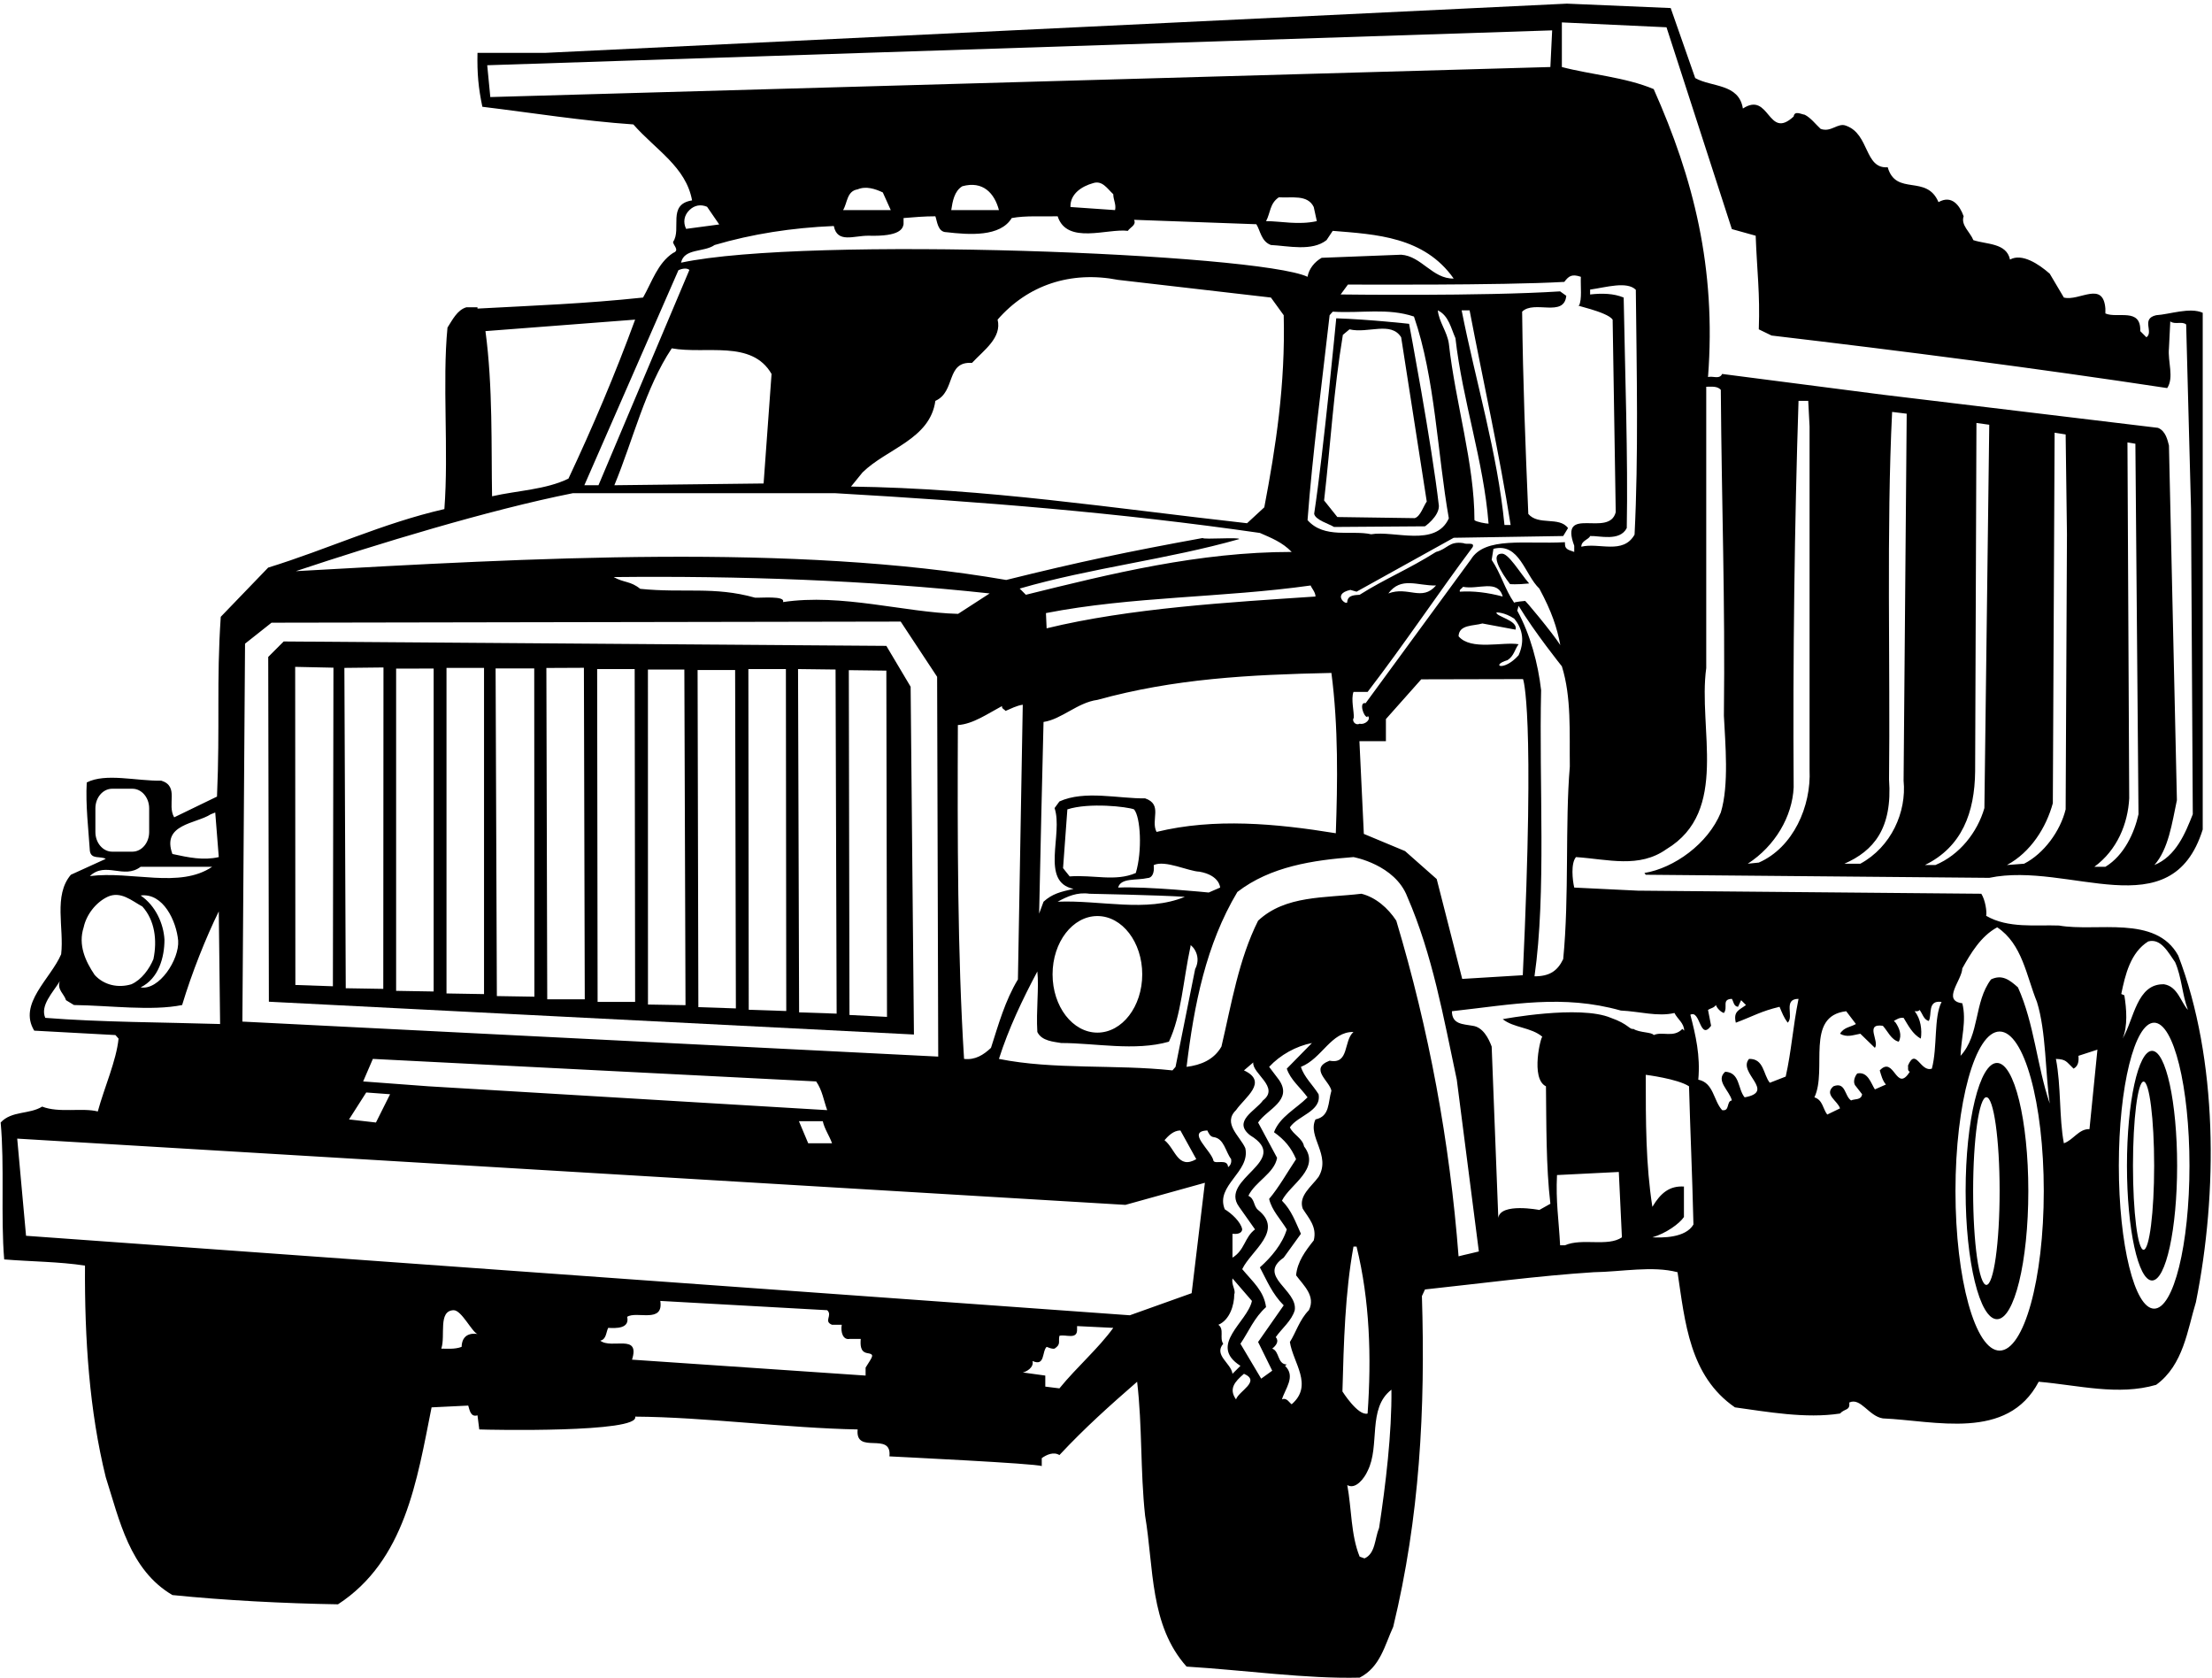 <?xml version="1.0" encoding="UTF-8"?>
<svg xmlns="http://www.w3.org/2000/svg" xmlns:xlink="http://www.w3.org/1999/xlink" width="501pt" height="380pt" viewBox="0 0 501 380" version="1.1">
<g id="surface1">
<path style=" stroke:none;fill-rule:nonzero;fill:rgb(0%,0%,0%);fill-opacity:1;" d="M 493.352 216.375 C 488.25 207.074 474.852 211.074 466.352 209.574 C 461.051 209.375 454.852 210.273 449.852 207.375 C 450.051 206.477 449.648 203.773 448.75 202.375 L 370.949 201.676 L 356.551 200.977 C 356.148 199.273 355.75 195.477 356.949 194.074 C 364.25 194.574 371.25 196.676 377.449 192.273 C 391.75 183.676 384.551 164.977 386.449 151.273 L 386.449 87.574 C 387.648 87.574 388.949 87.375 389.75 88.273 C 389.949 115.074 390.75 135.375 390.449 162.074 C 390.75 168.273 391.648 177.773 389.75 183.977 C 386.852 191.074 379.148 196.574 372.449 197.676 L 372.75 198.074 L 450.551 198.773 C 468.648 194.977 491.801 210.523 498.898 187.824 L 498.898 70.824 C 496 69.523 491.449 71.176 488.352 71.375 C 484.852 72.176 487.852 75.176 486.148 76.375 L 484.75 74.977 C 484.949 69.574 479.551 72.176 476.852 70.977 L 476.852 69.875 C 476.352 63.477 470.949 68.273 467.449 67.375 L 464.25 61.977 C 461.75 59.773 457.949 57.273 455.25 58.773 C 454.449 54.977 449.949 55.375 446.949 54.375 C 446.25 52.574 444.051 50.977 444.75 48.977 C 443.852 46.477 442.051 44.074 439.051 45.773 C 436.352 39.375 429.449 44.477 427.551 37.875 C 422.25 38.273 423.449 30.375 418.148 28.477 C 416.25 27.676 414.75 30.074 412.352 29.176 C 411.25 28.176 410.148 26.676 408.75 25.977 C 407.949 25.875 406.449 24.977 406.25 26.375 C 400.352 31.875 400.852 20.574 394.75 24.574 C 393.852 18.875 387.648 19.773 383.949 17.676 L 378.398 1.824 L 354.898 0.824 L 123.352 11.977 L 108.148 11.977 C 108.051 16.676 108.352 19.875 109.25 24.176 C 120.75 25.574 131.852 27.375 143.449 28.176 C 148.551 33.977 155.352 37.773 156.75 45.375 C 151.051 46.273 154.449 51.875 152.449 54.773 C 152.449 55.574 154.051 56.676 152.449 57.273 C 148.949 59.574 147.648 63.875 145.648 67.375 C 132.449 68.773 121.148 69.176 108.148 69.875 L 108.148 69.574 L 105.648 69.574 C 103.551 70.176 102.449 72.477 101.352 74.176 C 100.148 86.477 101.648 102.176 100.648 115.273 C 86.648 118.477 74.336 124.328 60.738 128.527 L 50 139.668 C 49 154.469 49.852 164.176 49.148 180.375 L 39.449 185.074 C 37.75 182.176 40.648 178.074 36.551 176.773 C 30.852 176.875 23.949 174.977 19.648 177.176 C 19.352 182.176 20.051 187.977 20.352 192.676 C 20.648 194.676 22.75 193.773 23.949 194.477 L 16.051 198.074 C 12.051 202.773 14.551 210.074 13.852 216.074 C 11.449 221.676 4.051 227.273 7.75 233.375 L 26.148 234.375 L 26.852 235.176 C 26.352 240.176 23.648 246.176 22.148 251.676 C 18.648 250.773 13.352 252.074 9.551 250.574 C 6.648 252.375 2.648 251.477 0.148 254.176 C 1.051 263.875 0.148 275.574 0.949 285.176 C 7.051 285.676 13.352 285.676 19.25 286.574 C 19.148 303.273 20.25 319.477 23.949 334.477 C 27.051 344.176 29.352 355.477 39.051 361.176 C 50.852 362.375 64.25 363.074 76.551 363.273 C 91.75 353.375 94.449 335.176 97.75 318.676 L 106.051 318.273 C 106.352 319.176 106.551 320.977 108.148 320.477 L 108.551 323.676 C 110.551 323.773 145.051 324.477 143.852 320.773 C 159.648 320.875 178.148 323.375 194.25 323.676 C 193.648 329.574 202.051 323.977 201.449 329.773 C 203.148 329.875 234.648 331.375 235.949 331.977 L 235.949 330.176 C 237.051 329.375 238.648 328.676 239.949 329.477 C 245.75 323.273 251.352 318.273 257.551 312.875 C 258.75 323.176 258.25 332.875 259.352 343.176 C 261.352 354.977 260.352 367.977 268.75 377.375 C 281.852 378.176 295.852 380.176 307.949 379.875 C 312.648 377.477 313.648 372.477 315.551 368.375 C 321.551 343.574 322.852 319.176 322.051 293.477 L 322.75 291.977 C 334.949 290.676 348.449 288.875 360.949 288.074 C 367.352 287.977 374.25 286.574 379.949 288.074 C 381.648 299.375 382.648 311.574 392.949 318.676 C 400.25 319.676 408.949 321.273 416.75 320.074 C 417.852 318.875 419.051 319.477 418.852 317.574 C 421.449 316.375 423.25 320.676 426.449 321.176 C 438.25 321.676 454.648 326.375 461.75 312.875 C 470.852 313.676 479.75 316.074 488.352 313.574 C 494.551 309.074 495.449 301.074 497.352 294.875 C 502.352 269.977 502.352 239.875 493.352 216.375 Z M 356.551 123.574 L 356.551 124.977 C 355.648 124.574 354.449 124.574 354.449 123.176 L 354.449 122.773 C 345.488 123.27 336.359 121.438 333.16 126.66 L 309.301 159.227 C 307.703 158.828 308.852 162.477 309.75 162.375 L 309.75 162.074 C 310.648 162.773 309.25 164.176 307.949 163.875 C 306.949 164.375 306.117 163.164 306.617 162.562 C 306.719 161.164 305.949 158.375 306.551 156.676 L 309.75 156.676 C 318.051 145.875 325.852 134.176 333.551 123.875 C 334.051 122.676 332.164 123.387 331.465 122.988 C 328.164 122.488 327.949 124.273 325.25 124.977 C 319.086 128.867 313.648 131.074 307.949 134.676 C 306.949 134.773 305.352 134.676 305.148 136.176 C 305.352 137.477 301.352 134.574 305.852 133.574 L 307.25 133.977 L 329.25 121.773 L 354.051 121.375 L 355.148 119.574 C 353.148 116.875 348.449 119.074 346.148 116.375 C 345.449 99.676 344.949 87.074 344.75 70.574 C 347.449 67.875 354.25 71.977 354.75 66.977 L 353.352 65.977 C 335.816 67.113 303.648 66.676 303.648 66.676 L 305.297 64.43 C 305.297 64.43 340.336 64.652 354.301 63.828 C 355.301 62.531 355.949 61.977 358.051 62.676 C 357.949 64.875 358.352 67.676 357.648 69.176 C 355.852 68.977 364.051 70.574 365.25 72.375 L 365.949 115.977 C 364.449 121.875 353.051 114.176 356.551 123.574 Z M 349.051 156.273 C 348.352 150.273 346.648 143.773 343.648 138.273 L 343.949 137.176 C 347.605 143.227 353.75 150.875 353.75 150.875 C 355.949 157.875 355.449 165.875 355.551 173.574 C 354.449 186.574 355.449 202.977 354.051 217.176 C 352.75 219.875 350.949 221.074 347.551 221.074 C 350.25 202.176 348.551 177.477 349.051 156.273 Z M 340.352 135.074 C 336.949 134.176 333.75 133.773 330.648 133.977 C 330.449 133.477 331.148 133.273 331.352 132.875 C 334.852 133.574 339.25 131.074 340.352 135.074 Z M 337.852 126.773 L 338.25 124.273 C 344.148 122.773 345.352 130.176 348.648 133.273 C 351.449 138.477 352.648 142.074 353.398 146.074 C 351.648 143.324 345.199 135.574 345.398 136.074 C 345.398 136.074 343.051 136.273 342.949 136.477 C 340.852 133.477 339.949 129.875 337.852 126.773 Z M 335.75 141.176 L 343.25 142.574 C 343.949 140.477 338.617 139.555 338.949 138.676 C 338.949 138.676 340.648 138.574 342.949 140.074 C 345.051 142.574 345.25 145.477 343.949 148.375 C 340.551 152.176 337.449 150.676 341.449 149.477 C 342.949 148.477 343.051 147.074 343.949 145.875 C 340.352 145.273 333.148 147.375 330.352 144.074 C 330.449 141.375 333.75 141.773 335.75 141.176 Z M 344.953 153.77 C 344.953 153.77 347.734 160.438 344.898 220.824 L 331.18 221.66 L 325.402 199.047 L 318.234 192.715 L 308.898 188.824 L 307.898 167.824 L 313.898 167.824 L 313.898 162.824 L 321.898 153.824 Z M 314.449 134.375 C 317.352 130.477 321.051 132.676 325.25 132.574 C 322.051 136.273 318.949 132.676 314.449 134.375 Z M 266.25 241.574 L 265.551 242.375 C 252.648 240.977 238.648 242.273 226.25 239.773 C 228.449 232.875 231.551 226.375 234.949 219.977 C 235.352 223.676 234.648 228.773 234.949 233.676 C 235.949 235.773 238.75 235.875 240.352 236.176 C 248.051 236.176 257.051 238.074 264.75 235.875 C 267.59 229.859 267.934 222.203 269.656 214.203 C 269.254 213.402 272.488 216.004 270.688 219.445 Z M 267.352 255.977 L 270.949 262.477 C 266.75 264.875 266.25 260.176 263.75 258.176 C 264.551 257.273 265.75 255.977 267.352 255.977 Z M 171 135.332 C 161.699 132.734 154.898 134.332 145 133.332 C 142.801 131.531 141.332 132 139 130.668 C 167.5 130.367 196.449 131.375 224.148 134.375 L 217 139 C 204.898 138.699 190.668 134.332 177.332 136.332 C 178.031 134.832 172.102 135.434 171 135.332 Z M 216.949 164.176 C 220.352 163.977 223.75 161.574 226.949 159.875 C 226.852 160.477 227.449 160.574 227.75 160.977 C 228.949 160.477 230.25 159.773 231.648 159.574 L 230.551 221.773 C 227.648 226.574 226.148 231.977 224.449 237.273 C 222.75 238.875 220.852 240.074 218.352 239.773 C 216.852 215.977 216.852 189.273 216.949 164.176 Z M 246.75 202.375 C 246.75 202.375 262.352 202.676 268.352 203.074 C 259.648 206.676 249.25 203.773 239.551 204.176 C 241.75 202.977 243.949 201.977 246.75 202.375 Z M 242.273 198.449 L 240.773 196.574 L 241.75 183.273 C 246.648 181.676 255.332 182.668 256.852 183.273 C 258.332 185 258.75 192.676 257.25 197.676 C 252.648 199.676 247.676 198.051 242.273 198.449 Z M 248.555 207.426 C 254.16 207.426 258.707 213.336 258.707 220.625 C 258.707 227.914 254.16 233.824 248.555 233.824 C 242.945 233.824 238.398 227.914 238.398 220.625 C 238.398 213.336 242.945 207.426 248.555 207.426 Z M 253.25 200.977 C 253.84 198.715 257.43 199.398 259.898 198.824 C 260.898 198.824 261.523 197.699 261.305 195.891 C 263.855 194.66 269.199 197.301 271.648 197.375 C 276.266 198.188 276.352 200.977 276.352 200.977 L 273.762 202.098 C 273.762 202.098 259.75 200.676 253.25 200.977 Z M 261.949 188.375 C 260.551 185.676 263.449 182.176 259.352 180.773 C 253.449 180.875 245.648 178.875 239.949 181.477 L 238.852 182.977 C 240.852 188.875 235.523 199.699 243.148 201.273 C 240.148 201.949 238.352 202.375 236.352 204.176 L 235.355 206.871 C 235.754 188.77 235.949 179.375 236.352 163.477 C 240.449 162.875 244.051 159.074 248.551 158.477 C 265.949 153.676 282.75 152.773 301.551 152.375 C 303.148 164.477 302.949 177.375 302.551 188.676 C 289.051 186.477 275.051 185.176 261.949 188.375 Z M 236.898 138.824 C 256.398 135.023 276.949 135.375 296.852 132.574 C 297.051 133.176 297.949 134.074 297.949 135.074 C 278.551 136.375 255.949 137.676 237.051 142.273 Z M 296.148 117.773 C 297.25 102.977 299.449 86.375 301.148 71.375 L 301.852 70.574 C 308.449 70.977 314.25 69.676 320.25 71.676 C 325.051 85.574 325.551 102.676 328.148 117.375 C 325.148 123.977 315.75 120.074 310.551 120.977 C 306.148 119.977 299.949 122.074 296.148 117.773 Z M 337.148 118.574 C 336.551 118.574 334.352 118.176 333.949 117.773 C 333.949 104.977 329.648 91.273 328.148 77.773 C 327.75 75.074 325.949 72.977 325.648 70.273 C 328.148 71.477 328.648 74.375 329.648 76.574 C 331.25 90.773 336.051 104.477 337.148 118.574 Z M 331.051 70.273 L 332.852 70.273 C 335.949 86.477 339.551 102.477 342.148 118.875 L 340.75 118.875 C 339.148 102.477 334.25 86.477 331.051 70.273 Z M 370.215 121.059 C 367.613 125.656 362.152 122.797 358.152 123.797 C 358.152 122.398 359.852 122.176 360.148 121.375 C 362.25 121.273 366.852 122.676 368.449 119.574 C 368.75 103.773 368.051 84.273 367.75 67.375 C 365.469 66.43 362.852 66.375 360.148 66.676 L 360.148 65.574 C 363.758 65.059 368.5 63.621 370.5 65.621 C 370.699 84.223 371.113 103.156 370.215 121.059 Z M 398.352 195.32 L 395.852 195.574 C 402.051 191.574 405.949 184.875 406.25 178.273 C 406.051 149.273 406.449 118.375 407.352 90.773 L 409.551 90.773 L 409.852 96.574 L 409.852 174.273 C 410.25 182.574 406.148 191.918 398.352 195.32 Z M 421.352 195.574 L 417.75 195.574 C 424.332 192.668 428.668 187.668 427.852 176.477 C 428.148 151.477 427.25 119.176 428.551 93.273 L 431.852 93.676 L 431.148 176.773 C 431.852 183.875 428.352 191.773 421.352 195.574 Z M 449.449 182.977 C 447.852 188.477 443.852 193.574 438.352 195.875 L 435.973 195.875 C 444.375 191.773 447.25 184 447.352 174.676 L 447.648 95.773 L 450.551 96.176 Z M 467.852 183.273 C 466.648 188.176 462.949 193.273 458.449 195.574 L 454.551 195.875 C 459.949 192.977 463.449 187.375 464.949 181.875 L 465.352 97.977 L 467.852 98.375 L 468.148 120.977 Z M 476.852 196.273 L 474.352 196.273 C 479.551 192.477 481.949 186.477 482.25 180.773 L 481.852 100.176 L 483.648 100.477 L 484.352 184.375 C 483.449 188.477 481.148 193.676 476.852 196.273 Z M 353.75 5.074 L 377.449 6.176 L 392.25 51.875 L 397.648 53.375 C 397.949 61.477 398.648 66.375 398.352 74.574 L 401.25 75.977 C 430.949 79.477 461.148 83.375 490.852 87.875 C 492.449 85.477 490.949 81.875 491.25 78.875 L 491.551 72.773 C 492.551 73.574 494.25 72.676 495.148 73.477 L 496.25 115.273 L 496.648 184.375 C 494.949 188.676 492.852 193.875 487.949 195.875 C 491.148 192.273 491.949 186.375 493.051 181.176 L 491.25 100.875 C 490.949 99.773 490.551 97.574 488.75 96.875 L 426.449 89.375 L 390.051 84.676 C 389.449 85.977 387.949 85.074 386.852 85.375 C 388.75 60.676 383.551 40.375 374.551 20.176 C 368.148 17.477 360.148 16.875 353.75 15.176 Z M 111.051 21.977 L 110.352 14.773 L 351.551 6.875 L 351.148 15.176 Z M 298.25 50.074 C 294 51 290.148 50.074 286.75 50.074 C 287.75 48.273 287.551 46.074 289.648 44.676 C 292.551 44.875 296.148 43.977 297.551 46.875 Z M 252.551 47.574 L 242.449 46.875 C 242.352 43.875 245.051 42.176 247.551 41.477 C 249.648 40.773 250.75 42.676 252.148 43.977 C 252.148 45.273 252.852 46.273 252.551 47.574 Z M 226.25 47.574 L 215.449 47.574 C 215.75 45.574 216.148 43.273 217.949 42.176 C 222.648 40.875 225.25 43.773 226.25 47.574 Z M 201.75 47.574 L 190.949 47.574 C 191.949 45.977 191.75 43.273 194.25 42.875 C 196.148 42.074 198.25 42.773 199.949 43.574 Z M 156.148 47.574 C 157.289 46.469 158.688 46.207 160.148 46.824 L 162.898 50.824 L 155.398 51.824 C 154.664 50.309 154.941 48.746 156.148 47.574 Z M 161.852 55.477 C 170.352 52.977 179.352 51.574 188.852 51.176 C 189.648 55.176 193.398 53.324 196.75 53.375 C 203.898 53.574 204.449 51.773 204.648 50.773 L 204.648 49.375 C 207.051 49.176 209.352 48.977 211.852 48.977 C 212.25 49.977 212.352 52.574 214.352 52.574 C 219.551 53.176 226.551 53.676 229.148 49.375 C 232.352 48.773 236.051 49.074 239.551 48.977 C 241.648 55.477 250.852 51.676 255.449 52.273 C 255.949 51.477 257.449 50.977 256.852 49.773 L 284.551 50.773 C 285.449 52.176 285.648 54.676 287.852 55.477 C 291.75 55.676 297.148 56.977 300.449 54.375 L 301.852 52.273 C 311.648 53.074 322.551 53.574 329.25 63.074 C 324.449 63.176 321.949 57.977 317.352 57.676 L 299.352 58.375 C 297.75 59.273 296.449 60.875 296.148 62.676 C 284.859 57.395 182.949 53.375 154.25 59.477 C 154.949 56.176 159.449 57.176 161.852 55.477 Z M 225.949 72.375 C 232.75 64.574 242.449 61.273 253.25 63.375 L 287.852 67.375 L 290.75 71.375 C 291.148 87.074 288.949 101.273 286.352 114.875 L 282.449 118.477 C 251.949 115.074 223.25 110.574 192.75 110.176 L 195.352 106.977 C 200.852 101.574 210.648 99.477 211.852 90.773 C 216.551 88.676 214.148 81.773 220.148 82.176 C 222.852 79.273 226.949 76.477 225.949 72.375 Z M 174.75 84.676 L 172.949 109.477 L 139.148 109.875 C 143.449 99.477 146.148 87.875 152.148 78.875 C 159.852 80.273 170.25 76.875 174.75 84.676 Z M 153.66 61.18 C 154.723 60.707 155.668 60.707 156.141 61.121 L 135.551 109.875 L 132.352 109.875 Z M 143.852 72.375 C 139.352 84.676 134.25 96.676 128.75 108.375 C 123.648 110.875 117.148 111.074 111.449 112.375 C 111.25 101.375 111.648 87.477 109.949 74.977 Z M 129.75 111.676 L 189.148 111.676 C 222.148 113.574 253.449 116.074 285.352 120.676 C 287.852 121.773 290.449 122.773 292.551 124.977 C 271.551 124.977 251.75 129.875 232.352 134.676 L 230.949 133.273 C 247.148 128.574 264.449 126.676 280.648 122.074 C 280.852 121.574 272.602 122.227 272.398 121.824 C 255.398 124.926 244.398 127.227 227.898 131.324 C 179.668 123 120.332 126.332 67 129.332 C 85.301 123.234 110.648 115.477 129.75 111.676 Z M 55.5 145.75 L 61.5 141 L 204 140.75 L 212.25 153.25 L 212.5 239.25 L 54.898 231.324 Z M 82.25 244.875 L 84.449 239.773 L 184.852 244.875 C 186.25 246.875 186.551 249.176 187.352 251.375 L 157.148 249.574 L 97.051 245.977 Z M 88.352 247.773 L 85.148 254.176 L 79.051 253.477 L 82.949 247.375 Z M 186.352 253.875 C 186.75 255.676 187.852 257.176 188.449 258.875 L 183.051 258.875 L 180.949 253.875 Z M 47.75 184.375 L 48.75 183.977 L 49.551 194.074 C 46.051 194.875 42.75 194.176 39.051 193.375 C 36.551 186.574 44.352 186.574 47.75 184.375 Z M 21.605 188.395 L 21.605 183.047 C 21.605 180.59 23.309 178.598 25.41 178.598 L 29.98 178.598 C 32.082 178.598 33.785 180.59 33.785 183.047 L 33.785 188.395 C 33.785 190.855 32.082 192.848 29.98 192.848 L 25.41 192.848 C 23.309 192.848 21.605 190.855 21.605 188.395 Z M 31.852 196.273 L 48.051 196.273 C 40.648 201.273 29.852 197.176 20.352 198.375 C 23.949 194.977 28.051 199.176 31.852 196.273 Z M 40.352 212.984 C 40.652 217.285 36.016 224.324 31.852 223.574 C 35.949 221.574 37.25 216.773 37.25 212.773 C 37.051 209.176 35.25 205.074 31.852 202.773 C 36.969 202.121 39.953 208.586 40.352 212.984 Z M 18.949 209.977 C 19.551 207.176 21.648 204.375 24.352 203.074 C 27.352 201.676 29.852 203.977 32.25 205.273 C 35.051 208.375 35.648 212.875 34.75 217.176 C 33.852 219.375 32.051 221.875 29.75 222.875 C 26.75 223.773 23.551 223.074 21.449 220.773 C 19.352 217.676 17.648 213.977 18.949 209.977 Z M 10.25 230.477 C 9.051 227.676 11.949 224.773 13.551 222.176 C 12.852 224.074 14.551 225.074 14.949 226.477 L 16.75 227.574 C 24.852 227.676 34.352 228.977 41.25 227.574 C 43.449 220.273 46.648 212.273 49.551 206.375 L 49.852 231.875 C 37.051 231.477 22.75 231.477 10.25 230.477 Z M 104.551 304.977 C 103.051 305.574 101.051 305.375 99.949 305.375 C 100.949 302.477 99.148 296.773 102.75 296.676 C 104.551 296.676 106.852 301.574 108.148 302.074 C 108.148 302.074 104.648 301.273 104.551 304.977 Z M 196.051 309.676 L 196.051 311.477 L 143.148 307.875 C 145.051 301.875 138.551 305.574 135.949 303.574 C 137.352 303.273 137.25 301.676 137.75 300.676 C 139.551 300.773 142.648 300.875 142.051 298.176 C 144.148 296.773 150.352 299.773 149.551 294.574 L 187.352 296.676 C 188.648 297.875 186.449 299.176 188.449 299.977 L 190.648 299.977 C 190.352 301.676 190.949 303.477 192.449 303.176 L 194.949 303.176 C 194.852 304.574 194.852 306.074 196.352 306.375 C 198.25 306.676 197.648 307.074 196.051 309.676 Z M 239.949 314.375 L 236.75 313.977 L 236.75 311.477 L 231.648 310.773 C 232.352 310.676 234.25 309.676 233.852 308.176 C 236.75 309.477 235.949 306.074 237.051 304.977 C 237.648 305.176 238.148 305.477 238.852 305.375 C 240.352 304.375 239.648 303.875 239.949 302.477 C 241.352 302.074 244.051 303.477 243.949 300.977 L 243.949 300.273 L 252.148 300.676 C 248.75 305.375 243.949 309.477 239.949 314.375 Z M 269.898 292.824 L 255.898 297.824 L 5.898 279.824 L 3.898 257.824 L 254.898 272.824 L 272.898 267.824 Z M 274.852 262.875 C 274.449 260.574 268.551 256.176 273.449 255.977 C 273.75 256.574 274.051 257.375 274.852 257.477 C 277.25 257.773 277.551 260.773 278.852 262.477 C 278.949 263.176 278.75 263.875 278.148 264.273 C 278.051 262.273 275.352 263.676 274.852 262.875 Z M 281.75 242.375 L 283.852 240.574 C 283.551 243.074 289.949 246.176 286.051 249.176 C 284.449 251.477 279.051 253.875 283.148 257.074 C 292.75 262.875 275.949 266.875 280.648 273.273 L 284.25 278.375 C 281.852 280.176 281.949 283.074 279.148 284.773 L 279.148 279.375 C 280.051 279.477 281.25 279.375 281.352 278.375 C 281.051 276.676 278.898 274.727 277.398 273.824 C 275.199 268.426 283.25 265.375 282.051 259.977 C 280.852 257.273 276.852 254.375 279.949 251.375 C 281.949 248.477 287.352 244.977 281.75 242.375 Z M 277.051 304.273 C 276.148 302.977 277.352 300.977 275.949 299.977 C 278.551 298.875 279.551 295.477 279.551 293.074 C 279.949 292.074 278.852 290.977 279.148 289.477 L 283.551 294.574 C 282.551 299.375 273.551 304.574 280.949 309.273 L 279.148 311.074 C 278.852 308.676 274.852 306.875 277.051 304.273 Z M 279.949 316.875 C 278.25 314.477 279.648 312.875 281.75 311.074 C 285.648 312.773 280.551 314.977 279.949 316.875 Z M 285.648 312.176 L 280.949 304.273 C 282.852 301.477 284.051 298.375 286.75 295.977 C 286.25 292.273 283.75 290.273 281.352 287.375 C 283.352 283.176 290.852 278.676 284.949 273.977 C 283.852 273.074 284.25 271.477 282.75 270.773 C 284.25 267.574 288.648 265.676 289.25 262.176 L 284.949 254.176 C 286.949 251.176 292.949 249.176 289.648 244.477 L 287.449 241.574 C 289.949 238.875 293.551 236.875 297.148 236.176 L 291.449 241.977 C 292.25 244.477 294.551 246.273 296.148 248.477 C 293.551 251.074 289.852 252.875 288.551 256.375 C 290.949 258.074 292.449 259.875 293.551 262.477 C 291.551 265.477 289.648 268.875 287.449 271.477 C 288.051 274.074 290.051 276.074 291.449 278.375 C 290.449 281.676 287.949 284.676 285.352 286.977 C 286.949 289.977 288.148 292.977 290.75 295.574 L 284.949 303.875 L 288.148 310.375 Z M 301.148 240.176 C 296.449 241.977 301.148 244.773 301.551 246.977 C 300.75 249.676 301.25 252.773 297.949 253.477 C 296.051 257.375 301.551 261.574 298.648 266.477 C 297.051 268.676 294.051 270.773 295.051 273.676 C 296.352 275.773 298.352 277.773 297.551 280.875 C 295.648 283.273 293.852 285.676 293.551 288.773 C 295.25 291.074 298.051 293.477 296.449 296.676 C 294.352 298.773 293.449 301.875 292.148 303.875 C 292.852 308.574 297.551 313.676 292.551 317.977 C 292.051 317.676 291.449 316.375 290.352 316.875 C 291.051 314.477 293.551 311.676 291.051 309.273 L 291.449 308.977 C 289.25 308.875 289.852 305.977 288.148 305.375 C 289.051 304.676 289.75 303.676 288.949 302.773 C 290.352 300.773 292.551 299.074 293.25 296.676 C 293.949 292.074 284.648 288.977 290.75 284.773 L 294.648 279.375 C 293.449 276.773 292.551 274.074 290.352 271.875 C 292.148 268.176 299.25 264.676 295.352 259.574 C 295.051 257.773 292.852 256.875 292.148 255.273 C 293.949 252.574 299.352 251.676 298.648 247.773 C 297.352 245.676 295.352 243.875 294.648 241.574 C 299.449 239.676 301.449 233.574 306.551 233.676 C 304.25 235.676 305.648 241.074 301.148 240.176 Z M 306.551 282.273 L 307.25 282.273 C 310.25 294.477 310.648 307.273 309.75 320.074 C 307.59 320.691 304.051 315.074 304.051 315.074 C 304.352 303.875 304.648 292.773 306.551 282.273 Z M 312.352 345.977 C 311.352 348.375 311.551 351.773 309.051 352.875 L 307.949 352.477 C 305.949 347.574 306.148 341.676 305.148 336.273 C 307.051 337.375 309.051 334.676 309.75 333.074 C 312.648 327.375 309.648 318.875 315.148 314.676 C 315.25 324.477 313.852 336.176 312.352 345.977 Z M 330.352 284.477 C 328.352 258.477 323.648 233.176 316.25 208.477 C 314.352 205.574 311.551 203.176 308.352 202.375 C 300.051 203.375 291.148 202.676 284.949 208.477 C 280.551 217.273 278.949 227.176 276.648 236.977 C 274.949 239.977 271.949 241.176 268.75 241.574 C 270.449 227.477 273.148 213.875 280.25 201.977 C 287.75 196.176 297.449 194.773 306.551 194.074 C 306.551 194.074 315.965 195.758 318.75 203.074 C 324.449 216.176 326.949 230.375 329.949 244.477 L 334.949 283.375 C 333.449 283.773 331.852 284.074 330.352 284.477 Z M 354.449 281.977 L 353.352 281.977 C 353.051 276.176 352.352 272.074 352.648 266.074 L 366.648 265.375 L 367.352 280.176 C 364.148 282.375 358.352 280.273 354.449 281.977 Z M 364.852 230.477 C 357.75 227.477 340.352 230.773 340.352 230.773 C 342.852 232.773 346.75 232.574 349.352 234.773 C 349.051 234.375 346.551 244.273 350.148 245.977 C 350.25 254.375 350.148 264.074 351.148 272.574 L 348.648 273.977 C 348.648 273.977 339.852 272.273 339.352 275.773 L 337.852 236.977 C 337.148 235.074 335.852 232.574 333.551 232.273 C 331.352 231.875 328.852 231.977 328.852 228.977 C 342.688 227.445 353.91 225.125 367.109 228.824 C 371.41 229.023 375.449 230.273 379.25 229.375 C 379.949 230.773 381.449 231.676 381.449 233.375 L 381.051 232.977 C 379.051 235.074 376.551 233.477 374.551 234.375 C 374.148 233.676 371.352 233.875 369.949 232.977 C 369.051 233.176 368.852 231.875 364.852 230.477 Z M 374.25 280.176 C 377.352 279.273 380.398 277.074 381.398 275.574 L 381.398 268.676 C 378.199 268.477 376.148 270.074 374.25 273.273 C 372.75 263.676 372.75 254.074 372.75 243.375 C 372.75 243.375 379.949 244.273 382.551 245.977 C 382.852 256.875 383.25 264.977 383.551 277.273 C 381.75 280.375 376.352 280.273 374.25 280.176 Z M 404.449 243.773 L 400.852 245.176 C 399.352 243.375 399.551 239.676 396.148 239.773 C 393.449 242.875 402.352 247.176 395.148 248.477 C 393.551 246.574 394.148 242.875 390.75 242.676 C 388.449 244.676 391.75 246.977 392.25 249.176 C 390.949 249.375 391.852 251.676 390.051 251.375 C 388.051 249.176 388.148 245.176 384.648 244.477 C 385.148 239.074 384.051 234.375 382.852 229.773 C 385.148 228.574 384.949 235.773 387.551 232.273 L 386.852 228.676 C 387.449 228.273 388.148 228.273 388.648 227.574 C 388.852 228.273 389.75 229.176 390.449 229.375 C 391.449 228.074 389.852 226.273 392.25 226.176 C 392.648 226.773 392.648 227.875 393.648 227.977 L 394.352 226.477 L 395.449 227.574 C 393.852 228.773 392.551 228.977 393.148 231.574 C 397.148 230.074 398.852 228.977 403.051 227.977 C 403.648 229.375 404 230.375 404.898 231.574 C 406.398 230.176 403.75 226.176 407.352 226.176 C 406.051 232.676 405.75 237.977 404.449 243.773 Z M 437.551 241.977 C 434.949 242.875 433.949 237.074 432.148 241.273 C 432.25 241.676 431.949 242.477 432.551 242.676 C 429.449 247.676 429.051 238.875 425.75 242.375 C 426.051 243.375 426.352 244.676 427.148 245.574 L 424.648 246.676 C 423.75 245.273 423.051 242.574 420.648 243.074 C 420.051 243.773 419.551 245.176 420.352 245.977 L 421.75 247.773 C 421.551 249.176 420.051 248.773 419.25 249.176 C 417.75 248.176 418.051 244.875 415.25 245.977 C 413.051 247.875 416.25 249.273 416.75 250.977 L 413.852 252.375 C 412.852 251.074 412.852 249.074 410.949 248.477 C 413.949 242.176 408.75 230.074 418.148 228.977 L 420.352 231.875 C 419.148 232.574 417.648 232.574 416.75 234.074 C 418.352 234.977 419.648 234.375 421.352 234.074 L 424.648 237.273 C 425.75 235.773 422.25 231.676 426.449 232.273 C 427.551 233.477 428.352 235.477 430.051 235.875 C 430.852 234.375 430.148 232.773 429.352 231.574 L 428.949 231.176 C 429.648 230.773 430.25 230.375 431.148 230.477 C 432.148 232.074 433.148 234.176 435.051 235.176 C 435.352 233.273 435.051 230.676 433.648 228.977 C 433.949 228.977 434.551 229.074 434.75 228.676 C 435.449 229.477 435.648 230.875 436.852 231.176 C 437.648 229.875 436.449 226.375 439.75 226.875 C 437.949 230.375 438.852 237.074 437.551 241.977 Z M 452.898 305.824 C 447.379 305.824 442.898 289.652 442.898 269.699 C 442.898 249.746 447.379 233.574 452.898 233.574 C 458.422 233.574 462.898 249.746 462.898 269.699 C 462.898 289.652 458.422 305.824 452.898 305.824 Z M 457.051 223.574 C 455.148 221.875 453.449 220.574 450.949 221.773 C 447.051 226.977 448.449 234.273 444.051 239.074 C 444.148 235.176 445.449 231.176 444.449 227.176 C 439.75 226.574 444.352 221.977 444.449 219.273 C 446.352 215.875 448.648 211.977 452.352 209.977 C 458.051 213.773 458.949 220.977 461.352 226.875 C 463.449 233.574 463.25 243.176 464.25 249.875 C 461.352 241.375 460.75 231.773 457.051 223.574 Z M 473.25 255.676 C 470.852 255.574 469.551 258.176 467.449 258.875 C 466.352 253.074 466.852 245.977 465.648 239.773 C 468.051 239.875 467.949 240.375 469.648 241.977 C 470.75 241.375 470.852 240.273 470.75 239.074 L 475.051 237.676 Z M 486.551 213.176 C 489.449 212.375 491.148 215.773 492.648 217.875 C 494.148 221.273 494.25 225.273 495.551 228.676 C 493.949 226.977 493.25 223.375 490.148 222.875 C 483.949 222.676 483.352 230.773 480.75 235.176 C 481.949 232.375 481.648 228.477 481.148 225.375 L 480.449 225.074 C 481.352 220.676 482.551 215.676 486.551 213.176 Z M 487.898 296.324 C 483.48 296.324 479.898 281.832 479.898 263.949 C 479.898 246.07 483.48 231.574 487.898 231.574 C 492.316 231.574 495.898 246.07 495.898 263.949 C 495.898 281.832 492.316 296.324 487.898 296.324 "/>
<path style=" stroke:none;fill-rule:nonzero;fill:rgb(0%,0%,0%);fill-opacity:1;" d="M 325.898 114.574 C 324.301 100.574 319.148 73.324 319.148 73.324 C 319.148 73.324 310.148 72.324 302.648 72.074 C 302.648 72.074 299.75 102.523 297.648 116.324 C 297.852 117.727 301.051 118.625 302.148 119.324 L 322.75 119.176 C 322.75 119.176 325.898 116.977 325.898 114.574 Z M 320.398 117.324 L 302.898 117.074 L 299.898 113.324 C 301.398 100.227 302.051 88.426 304.148 75.824 L 305.648 74.574 C 309.852 75.574 315.051 72.676 317.352 76.375 L 323.148 113.574 C 322.449 114.477 321.699 117.023 320.398 117.324 "/>
<path style=" stroke:none;fill-rule:nonzero;fill:rgb(0%,0%,0%);fill-opacity:1;" d="M 346.336 132.117 C 344.234 129.719 341.586 125.105 340.051 125.375 C 336.75 125.574 342.008 132.262 342.008 132.262 C 342.008 132.262 343.434 132.418 346.336 132.117 "/>
<path style=" stroke:none;fill-rule:nonzero;fill:rgb(0%,0%,0%);fill-opacity:1;" d="M 200.75 146.25 L 64.25 145.25 L 60.75 148.75 L 60.898 226.824 L 207 234.25 L 206.25 155.5 Z M 75.398 223.324 L 66.898 223.035 L 66.855 151 L 75.523 151.188 Z M 86.809 223.914 L 78.309 223.773 L 78 151.234 L 86.855 151.137 Z M 98.219 224.508 L 89.719 224.363 L 89.719 151.391 L 98.219 151.387 Z M 109.629 225.098 L 101.129 224.953 L 101.129 151.242 L 109.629 151.238 Z M 112.535 225.547 L 112.25 151.355 L 121 151.355 L 121.035 225.688 Z M 123.945 226.281 L 123.75 151.25 L 132.25 151.211 L 132.445 226.281 Z M 135.352 226.871 L 135.25 151.5 L 143.75 151.5 L 143.852 226.871 Z M 146.762 227.461 L 146.75 151.605 L 155 151.605 L 155.262 227.605 Z M 158.172 228.051 L 158 151.711 L 166.5 151.711 L 166.672 228.34 Z M 169.582 228.645 L 169.5 151.5 L 178 151.5 L 178.082 228.93 Z M 180.992 229.234 L 180.75 151.5 L 189.25 151.605 L 189.492 229.523 Z M 192.398 229.824 L 192.25 151.75 L 200.75 151.855 L 200.898 230.258 L 192.398 229.824 "/>
<path style=" stroke:none;fill-rule:nonzero;fill:rgb(0%,0%,0%);fill-opacity:1;" d="M 452.301 240.688 C 448.379 240.688 445.199 253.676 445.199 269.699 C 445.199 285.723 448.379 298.711 452.301 298.711 C 456.223 298.711 459.398 285.723 459.398 269.699 C 459.398 253.676 456.223 240.688 452.301 240.688 Z M 449.898 290.949 C 448.242 290.949 446.898 281.438 446.898 269.699 C 446.898 257.965 448.242 248.449 449.898 248.449 C 451.559 248.449 452.898 257.965 452.898 269.699 C 452.898 281.438 451.559 290.949 449.898 290.949 "/>
<path style=" stroke:none;fill-rule:nonzero;fill:rgb(0%,0%,0%);fill-opacity:1;" d="M 487.422 237.949 C 484.281 237.949 481.738 249.59 481.738 263.949 C 481.738 278.309 484.281 289.949 487.422 289.949 C 490.559 289.949 493.102 278.309 493.102 263.949 C 493.102 249.59 490.559 237.949 487.422 237.949 Z M 485.5 282.992 C 484.176 282.992 483.102 274.469 483.102 263.949 C 483.102 253.434 484.176 244.906 485.5 244.906 C 486.824 244.906 487.898 253.434 487.898 263.949 C 487.898 274.469 486.824 282.992 485.5 282.992 "/>
</g>
</svg>
